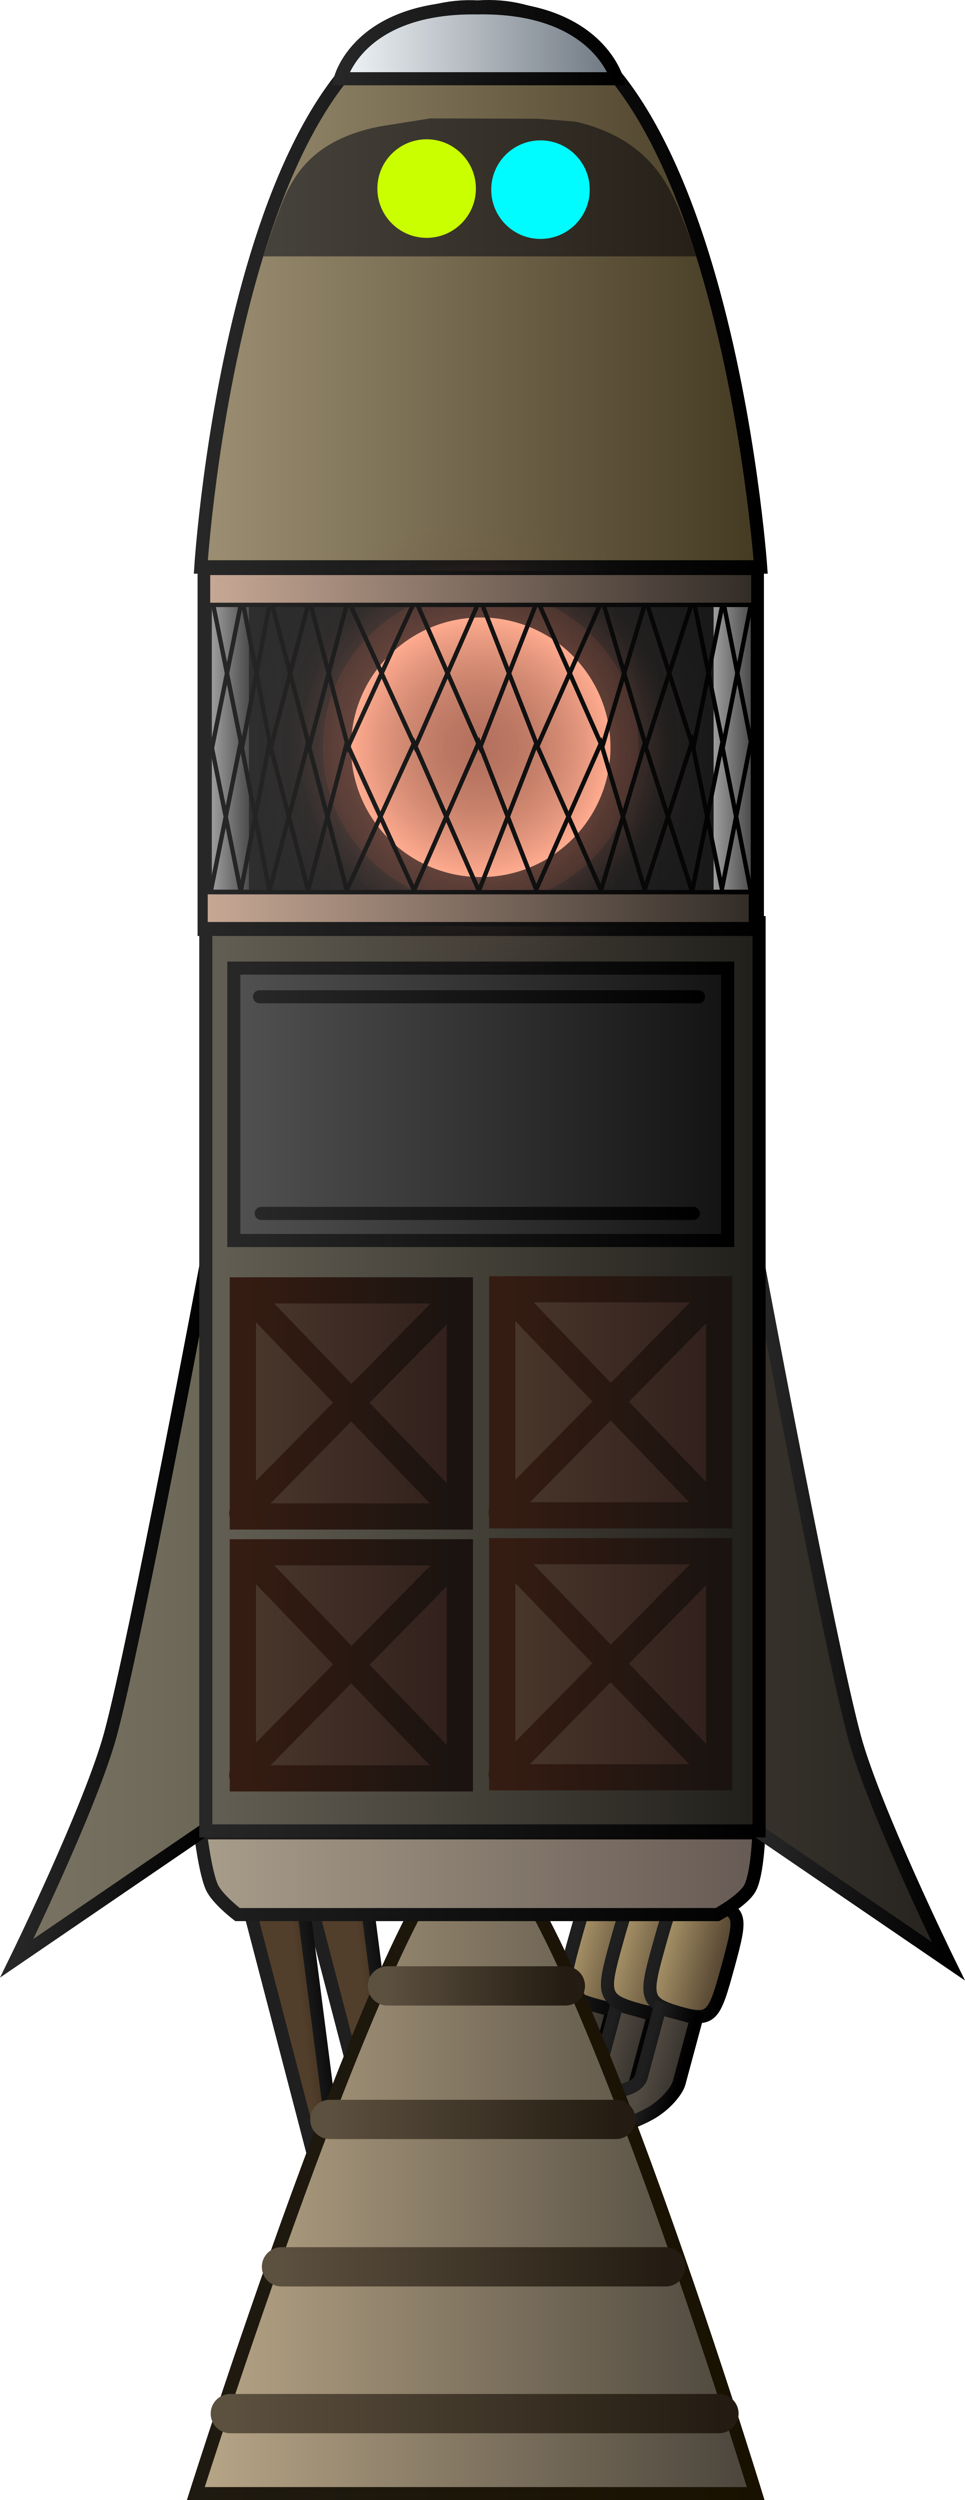 <svg version="1.1" xmlns="http://www.w3.org/2000/svg" xmlns:xlink="http://www.w3.org/1999/xlink" width="110.596" height="286.375" viewBox="0,0,110.596,286.375"><defs><linearGradient x1="249.088" y1="229.455" x2="253.305" y2="230.59" gradientUnits="userSpaceOnUse" id="color-1"><stop offset="0" stop-color="#524c43"/><stop offset="1" stop-color="#36312c"/></linearGradient><linearGradient x1="249.088" y1="229.455" x2="253.305" y2="230.59" gradientUnits="userSpaceOnUse" id="color-2"><stop offset="0" stop-color="#1f1f1f"/><stop offset="1" stop-color="#000000"/></linearGradient><linearGradient x1="250.74" y1="216.024" x2="258.721" y2="218.173" gradientUnits="userSpaceOnUse" id="color-3"><stop offset="0" stop-color="#ab966a"/><stop offset="1" stop-color="#4f3f2d"/></linearGradient><linearGradient x1="250.74" y1="216.024" x2="258.721" y2="218.173" gradientUnits="userSpaceOnUse" id="color-4"><stop offset="0" stop-color="#1f1f1f"/><stop offset="1" stop-color="#000000"/></linearGradient><linearGradient x1="227.32" y1="229.216" x2="231.81" y2="228.71" gradientUnits="userSpaceOnUse" id="color-5"><stop offset="0" stop-color="#523f2b"/><stop offset="1" stop-color="#2e2316"/></linearGradient><linearGradient x1="227.32" y1="229.216" x2="231.81" y2="228.71" gradientUnits="userSpaceOnUse" id="color-6"><stop offset="0" stop-color="#1f1f1f"/><stop offset="1" stop-color="#000000"/></linearGradient><linearGradient x1="253.838" y1="229.955" x2="258.055" y2="231.09" gradientUnits="userSpaceOnUse" id="color-7"><stop offset="0" stop-color="#524c43"/><stop offset="1" stop-color="#36312c"/></linearGradient><linearGradient x1="253.838" y1="229.955" x2="258.055" y2="231.09" gradientUnits="userSpaceOnUse" id="color-8"><stop offset="0" stop-color="#1f1f1f"/><stop offset="1" stop-color="#000000"/></linearGradient><linearGradient x1="255.49" y1="216.524" x2="263.471" y2="218.673" gradientUnits="userSpaceOnUse" id="color-9"><stop offset="0" stop-color="#ab966a"/><stop offset="1" stop-color="#4f3f2d"/></linearGradient><linearGradient x1="255.49" y1="216.524" x2="263.471" y2="218.673" gradientUnits="userSpaceOnUse" id="color-10"><stop offset="0" stop-color="#1f1f1f"/><stop offset="1" stop-color="#000000"/></linearGradient><linearGradient x1="260.354" y1="216.929" x2="268.334" y2="219.077" gradientUnits="userSpaceOnUse" id="color-11"><stop offset="0" stop-color="#ab966a"/><stop offset="1" stop-color="#4f3f2d"/></linearGradient><linearGradient x1="260.354" y1="216.929" x2="268.334" y2="219.077" gradientUnits="userSpaceOnUse" id="color-12"><stop offset="0" stop-color="#1f1f1f"/><stop offset="1" stop-color="#000000"/></linearGradient><linearGradient x1="258.756" y1="230.368" x2="262.973" y2="231.503" gradientUnits="userSpaceOnUse" id="color-13"><stop offset="0" stop-color="#524c43"/><stop offset="1" stop-color="#36312c"/></linearGradient><linearGradient x1="258.756" y1="230.368" x2="262.973" y2="231.503" gradientUnits="userSpaceOnUse" id="color-14"><stop offset="0" stop-color="#1f1f1f"/><stop offset="1" stop-color="#000000"/></linearGradient><linearGradient x1="219.82" y1="227.966" x2="224.31" y2="227.46" gradientUnits="userSpaceOnUse" id="color-15"><stop offset="0" stop-color="#523f2b"/><stop offset="1" stop-color="#2e2316"/></linearGradient><linearGradient x1="219.82" y1="227.966" x2="224.31" y2="227.46" gradientUnits="userSpaceOnUse" id="color-16"><stop offset="0" stop-color="#1f1f1f"/><stop offset="1" stop-color="#000000"/></linearGradient><linearGradient x1="207.342" y1="241.894" x2="271.51" y2="241.894" gradientUnits="userSpaceOnUse" id="color-17"><stop offset="0" stop-color="#b8a687"/><stop offset="1" stop-color="#4a443b"/></linearGradient><linearGradient x1="207.342" y1="241.894" x2="271.51" y2="241.894" gradientUnits="userSpaceOnUse" id="color-18"><stop offset="0" stop-color="#1f1a11"/><stop offset="1" stop-color="#191100"/></linearGradient><linearGradient x1="229.3" y1="221.281" x2="249.7" y2="221.281" gradientUnits="userSpaceOnUse" id="color-19"><stop offset="0" stop-color="#5c503f"/><stop offset="1" stop-color="#241c12"/></linearGradient><linearGradient x1="222.7" y1="236.575" x2="255.5" y2="236.575" gradientUnits="userSpaceOnUse" id="color-20"><stop offset="0" stop-color="#5c503f"/><stop offset="1" stop-color="#241c12"/></linearGradient><linearGradient x1="217.163" y1="253.457" x2="261.198" y2="253.457" gradientUnits="userSpaceOnUse" id="color-21"><stop offset="0" stop-color="#5c503f"/><stop offset="1" stop-color="#241c12"/></linearGradient><linearGradient x1="211.3" y1="270.272" x2="267.3" y2="270.272" gradientUnits="userSpaceOnUse" id="color-22"><stop offset="0" stop-color="#5c503f"/><stop offset="1" stop-color="#241c12"/></linearGradient><linearGradient x1="207.875" y1="208.43" x2="271.875" y2="208.43" gradientUnits="userSpaceOnUse" id="color-23"><stop offset="0" stop-color="#a89d8a"/><stop offset="1" stop-color="#665a54"/></linearGradient><linearGradient x1="207.875" y1="208.43" x2="271.875" y2="208.43" gradientUnits="userSpaceOnUse" id="color-24"><stop offset="0" stop-color="#1f1f1f"/><stop offset="1" stop-color="#000000"/></linearGradient><linearGradient x1="271.823" y1="177.501" x2="303.629" y2="177.501" gradientUnits="userSpaceOnUse" id="color-25"><stop offset="0" stop-color="#36322b"/><stop offset="1" stop-color="#1f1c19"/></linearGradient><linearGradient x1="271.823" y1="178.594" x2="293.578" y2="178.594" gradientUnits="userSpaceOnUse" id="color-26"><stop offset="0" stop-color="#272727"/><stop offset="1" stop-color="#000000"/></linearGradient><linearGradient x1="208.578" y1="177.168" x2="176.772" y2="177.168" gradientUnits="userSpaceOnUse" id="color-27"><stop offset="0" stop-color="#6b6757"/><stop offset="1" stop-color="#827969"/></linearGradient><linearGradient x1="186.823" y1="178.261" x2="208.578" y2="178.261" gradientUnits="userSpaceOnUse" id="color-28"><stop offset="0" stop-color="#272727"/><stop offset="1" stop-color="#000000"/></linearGradient><linearGradient x1="208.49" y1="151.511" x2="271.899" y2="151.511" gradientUnits="userSpaceOnUse" id="color-29"><stop offset="0" stop-color="#635f54"/><stop offset="1" stop-color="#211f1a"/></linearGradient><linearGradient x1="208.49" y1="151.511" x2="271.899" y2="151.511" gradientUnits="userSpaceOnUse" id="color-30"><stop offset="0" stop-color="#272727"/><stop offset="1" stop-color="#000000"/></linearGradient><linearGradient x1="242.461" y1="154.437" x2="267.332" y2="154.437" gradientUnits="userSpaceOnUse" id="color-31"><stop offset="0" stop-color="#4a382c"/><stop offset="1" stop-color="#301f1b"/></linearGradient><linearGradient x1="242.461" y1="154.437" x2="267.332" y2="154.437" gradientUnits="userSpaceOnUse" id="color-32"><stop offset="0" stop-color="#351c12"/><stop offset="1" stop-color="#1a1310"/></linearGradient><linearGradient x1="242.394" y1="154.446" x2="267.208" y2="154.446" gradientUnits="userSpaceOnUse" id="color-33"><stop offset="0" stop-color="#351c12"/><stop offset="1" stop-color="#1a1310"/></linearGradient><linearGradient x1="242.394" y1="154.257" x2="267.208" y2="154.257" gradientUnits="userSpaceOnUse" id="color-34"><stop offset="0" stop-color="#351c12"/><stop offset="1" stop-color="#1a1310"/></linearGradient><linearGradient x1="212.735" y1="154.563" x2="237.606" y2="154.563" gradientUnits="userSpaceOnUse" id="color-35"><stop offset="0" stop-color="#4a382c"/><stop offset="1" stop-color="#301f1b"/></linearGradient><linearGradient x1="212.735" y1="154.563" x2="237.606" y2="154.563" gradientUnits="userSpaceOnUse" id="color-36"><stop offset="0" stop-color="#351c12"/><stop offset="1" stop-color="#1a1310"/></linearGradient><linearGradient x1="212.668" y1="154.572" x2="237.482" y2="154.572" gradientUnits="userSpaceOnUse" id="color-37"><stop offset="0" stop-color="#351c12"/><stop offset="1" stop-color="#1a1310"/></linearGradient><linearGradient x1="212.668" y1="154.383" x2="237.482" y2="154.383" gradientUnits="userSpaceOnUse" id="color-38"><stop offset="0" stop-color="#351c12"/><stop offset="1" stop-color="#1a1310"/></linearGradient><linearGradient x1="242.461" y1="184.437" x2="267.332" y2="184.437" gradientUnits="userSpaceOnUse" id="color-39"><stop offset="0" stop-color="#4a382c"/><stop offset="1" stop-color="#301f1b"/></linearGradient><linearGradient x1="242.461" y1="184.437" x2="267.332" y2="184.437" gradientUnits="userSpaceOnUse" id="color-40"><stop offset="0" stop-color="#351c12"/><stop offset="1" stop-color="#1a1310"/></linearGradient><linearGradient x1="242.394" y1="184.446" x2="267.208" y2="184.446" gradientUnits="userSpaceOnUse" id="color-41"><stop offset="0" stop-color="#351c12"/><stop offset="1" stop-color="#1a1310"/></linearGradient><linearGradient x1="242.394" y1="184.257" x2="267.208" y2="184.257" gradientUnits="userSpaceOnUse" id="color-42"><stop offset="0" stop-color="#351c12"/><stop offset="1" stop-color="#1a1310"/></linearGradient><linearGradient x1="212.735" y1="184.563" x2="237.606" y2="184.563" gradientUnits="userSpaceOnUse" id="color-43"><stop offset="0" stop-color="#4a382c"/><stop offset="1" stop-color="#301f1b"/></linearGradient><linearGradient x1="212.735" y1="184.563" x2="237.606" y2="184.563" gradientUnits="userSpaceOnUse" id="color-44"><stop offset="0" stop-color="#351c12"/><stop offset="1" stop-color="#1a1310"/></linearGradient><linearGradient x1="212.668" y1="184.572" x2="237.482" y2="184.572" gradientUnits="userSpaceOnUse" id="color-45"><stop offset="0" stop-color="#351c12"/><stop offset="1" stop-color="#1a1310"/></linearGradient><linearGradient x1="212.668" y1="184.383" x2="237.482" y2="184.383" gradientUnits="userSpaceOnUse" id="color-46"><stop offset="0" stop-color="#351c12"/><stop offset="1" stop-color="#1a1310"/></linearGradient><linearGradient x1="211.7" y1="120.3" x2="268.3" y2="120.3" gradientUnits="userSpaceOnUse" id="color-47"><stop offset="0" stop-color="#515151"/><stop offset="1" stop-color="#131313"/></linearGradient><linearGradient x1="211.7" y1="120.3" x2="268.3" y2="120.3" gradientUnits="userSpaceOnUse" id="color-48"><stop offset="0" stop-color="#272727"/><stop offset="1" stop-color="#000000"/></linearGradient><linearGradient x1="214.648" y1="107.984" x2="264.959" y2="107.984" gradientUnits="userSpaceOnUse" id="color-49"><stop offset="0" stop-color="#272727"/><stop offset="1" stop-color="#000000"/></linearGradient><linearGradient x1="214.844" y1="132.798" x2="264.369" y2="132.798" gradientUnits="userSpaceOnUse" id="color-50"><stop offset="0" stop-color="#272727"/><stop offset="1" stop-color="#000000"/></linearGradient><linearGradient x1="207.916" y1="26.687" x2="272.084" y2="26.687" gradientUnits="userSpaceOnUse" id="color-51"><stop offset="0" stop-color="#9c8f73"/><stop offset="1" stop-color="#443a22"/></linearGradient><linearGradient x1="207.916" y1="26.667" x2="272.084" y2="26.667" gradientUnits="userSpaceOnUse" id="color-52"><stop offset="0" stop-color="#272727"/><stop offset="1" stop-color="#000000"/></linearGradient><linearGradient x1="223.916" y1="-1.229" x2="255.584" y2="-1.229" gradientUnits="userSpaceOnUse" id="color-53"><stop offset="0" stop-color="#f1f5f8"/><stop offset="1" stop-color="#6d7680"/></linearGradient><linearGradient x1="223.916" y1="-1.231" x2="255.584" y2="-1.231" gradientUnits="userSpaceOnUse" id="color-54"><stop offset="0" stop-color="#272727"/><stop offset="1" stop-color="#000000"/></linearGradient><linearGradient x1="216.696" y1="15.077" x2="263.88" y2="15.077" gradientUnits="userSpaceOnUse" id="color-55"><stop offset="0" stop-color="#45423b"/><stop offset="1" stop-color="#262018"/></linearGradient><linearGradient x1="208.295" y1="79.5" x2="271.705" y2="79.5" gradientUnits="userSpaceOnUse" id="color-56"><stop offset="0" stop-color="#303030"/><stop offset="1" stop-color="#171717"/></linearGradient><linearGradient x1="208.295" y1="79.5" x2="271.705" y2="79.5" gradientUnits="userSpaceOnUse" id="color-57"><stop offset="0" stop-color="#272727"/><stop offset="1" stop-color="#000000"/></linearGradient><radialGradient cx="240" cy="79.5" r="26.305" gradientUnits="userSpaceOnUse" id="color-58"><stop offset="0" stop-color="#734c45" stop-opacity="0.41"/><stop offset="1" stop-color="#734c45" stop-opacity="0"/></radialGradient><radialGradient cx="240" cy="79.406" r="21.356" gradientUnits="userSpaceOnUse" id="color-59"><stop offset="0" stop-color="#eb8c73" stop-opacity="0.61"/><stop offset="1" stop-color="#eb8c73" stop-opacity="0"/></radialGradient><radialGradient cx="240" cy="79.406" r="18.08" gradientUnits="userSpaceOnUse" id="color-60"><stop offset="0" stop-color="#ff734f" stop-opacity="0"/><stop offset="1" stop-color="#ff734f" stop-opacity="0.09"/></radialGradient><radialGradient cx="240" cy="79.406" r="14.867" gradientUnits="userSpaceOnUse" id="color-61"><stop offset="0" stop-color="#ffa282" stop-opacity="0.12"/><stop offset="1" stop-color="#ffab8f"/></radialGradient><linearGradient x1="209.188" y1="79.458" x2="213.438" y2="79.458" gradientUnits="userSpaceOnUse" id="color-62"><stop offset="0" stop-color="#9d9d9d"/><stop offset="1" stop-color="#4c4c4c"/></linearGradient><linearGradient x1="209.188" y1="79.458" x2="213.438" y2="79.458" gradientUnits="userSpaceOnUse" id="color-63"><stop offset="0" stop-color="#272727"/><stop offset="1" stop-color="#000000"/></linearGradient><linearGradient x1="266.688" y1="79.458" x2="270.938" y2="79.458" gradientUnits="userSpaceOnUse" id="color-64"><stop offset="0" stop-color="#9d9d9d"/><stop offset="1" stop-color="#4c4c4c"/></linearGradient><linearGradient x1="266.688" y1="79.458" x2="270.938" y2="79.458" gradientUnits="userSpaceOnUse" id="color-65"><stop offset="0" stop-color="#272727"/><stop offset="1" stop-color="#000000"/></linearGradient><linearGradient x1="209.071" y1="87.32" x2="270.929" y2="87.32" gradientUnits="userSpaceOnUse" id="color-66"><stop offset="0" stop-color="#272727"/><stop offset="1" stop-color="#000000"/></linearGradient><linearGradient x1="209.071" y1="87.394" x2="270.929" y2="87.394" gradientUnits="userSpaceOnUse" id="color-67"><stop offset="0" stop-color="#272727"/><stop offset="1" stop-color="#000000"/></linearGradient><linearGradient x1="209.214" y1="70.891" x2="271.071" y2="70.891" gradientUnits="userSpaceOnUse" id="color-68"><stop offset="0" stop-color="#272727"/><stop offset="1" stop-color="#000000"/></linearGradient><linearGradient x1="209.214" y1="70.966" x2="271.071" y2="70.966" gradientUnits="userSpaceOnUse" id="color-69"><stop offset="0" stop-color="#272727"/><stop offset="1" stop-color="#000000"/></linearGradient><linearGradient x1="208.46" y1="97.835" x2="270.96" y2="97.835" gradientUnits="userSpaceOnUse" id="color-70"><stop offset="0" stop-color="#c7a895"/><stop offset="1" stop-color="#322c27"/></linearGradient><linearGradient x1="208.46" y1="97.835" x2="270.96" y2="97.835" gradientUnits="userSpaceOnUse" id="color-71"><stop offset="0" stop-color="#272727"/><stop offset="1" stop-color="#000000"/></linearGradient><linearGradient x1="208.745" y1="61.264" x2="271.245" y2="61.264" gradientUnits="userSpaceOnUse" id="color-72"><stop offset="0" stop-color="#c7a895"/><stop offset="1" stop-color="#322c27"/></linearGradient><linearGradient x1="208.745" y1="61.264" x2="271.245" y2="61.264" gradientUnits="userSpaceOnUse" id="color-73"><stop offset="0" stop-color="#272727"/><stop offset="1" stop-color="#000000"/></linearGradient></defs><g transform="translate(-184.903,6.189)"><g data-paper-data="{&quot;isPaintingLayer&quot;:true}" fill-rule="nonzero" stroke-linejoin="miter" stroke-miterlimit="10" stroke-dasharray="" stroke-dashoffset="0" style="mix-blend-mode: normal"><g><path d="M247.331,235.981l3.514,-13.053l4.217,1.135l-3.514,13.053z" fill="url(#color-1)" stroke="url(#color-2)" stroke-width="1.5" stroke-linecap="butt"/><path d="M258.721,218.173c-1.586,5.773 -1.847,6.367 -5.696,5.265c-3.85,-1.102 -3.811,-1.932 -2.284,-7.413c1.686,-6.052 1.788,-6.476 5.696,-5.265c3.745,1.161 4.026,1.073 2.284,7.413z" fill="url(#color-3)" stroke="url(#color-4)" stroke-width="1.5" stroke-linecap="butt"/><path d="M230.725,251.043l-10.331,-39.585l6.41,-0.835l5.161,40.163z" fill="url(#color-5)" stroke="url(#color-6)" stroke-width="1.5" stroke-linecap="butt"/><path d="M252.081,236.481l3.514,-13.053l4.217,1.135l-3.514,13.053z" fill="url(#color-7)" stroke="url(#color-8)" stroke-width="1.5" stroke-linecap="butt"/><path d="M263.471,218.673c-1.586,5.773 -1.847,6.367 -5.696,5.265c-3.85,-1.102 -3.811,-1.932 -2.284,-7.413c1.686,-6.052 1.788,-6.476 5.696,-5.265c3.745,1.161 4.026,1.073 2.284,7.413z" fill="url(#color-9)" stroke="url(#color-10)" stroke-width="1.5" stroke-linecap="butt"/><path d="M268.334,219.077c-1.586,5.773 -1.847,6.367 -5.696,5.265c-3.85,-1.102 -3.811,-1.932 -2.284,-7.413c1.686,-6.052 1.788,-6.476 5.696,-5.265c3.745,1.161 4.026,1.073 2.284,7.413z" fill="url(#color-11)" stroke="url(#color-12)" stroke-width="1.5" stroke-linecap="butt"/><path d="M254.014,233.445c0,0 3.881,0.122 4.398,-1.8c0.631,-2.344 2.101,-7.804 2.101,-7.804l4.217,1.135c0,0 -1.378,5.121 -1.999,7.424c-0.232,0.861 -1.513,2.467 -3.245,3.462c-2.301,1.321 -5.166,1.937 -5.166,1.937z" fill="url(#color-13)" stroke="url(#color-14)" stroke-width="1.5" stroke-linecap="butt"/><path d="M223.225,249.793l-10.331,-39.585l6.41,-0.835l5.161,40.163z" fill="url(#color-15)" stroke="url(#color-16)" stroke-width="1.5" stroke-linecap="butt"/><path d="M207.342,279.436c0,0 23.96,-75.632 32.089,-75.081c9.299,0.63 32.08,75.081 32.08,75.081z" fill="url(#color-17)" stroke="url(#color-18)" stroke-width="1.5" stroke-linecap="butt"/><path d="M229.3,221.281h20.4" fill="none" stroke="url(#color-19)" stroke-width="4.5" stroke-linecap="round"/><path d="M222.7,236.575h32.8" fill="none" stroke="url(#color-20)" stroke-width="4.5" stroke-linecap="round"/><path d="M261.198,253.457h-44.034" fill="none" stroke="url(#color-21)" stroke-width="4.5" stroke-linecap="round"/><path d="M211.3,270.272h56" fill="none" stroke="url(#color-22)" stroke-width="4.5" stroke-linecap="round"/><path d="M207.875,203.75h64c0,0 -0.144,4.611 -0.987,6.271c-0.722,1.424 -3.763,3.09 -3.763,3.09h-55c0,0 -2.318,-1.767 -2.94,-3.136c-0.765,-1.685 -1.31,-6.224 -1.31,-6.224z" fill="url(#color-23)" stroke="url(#color-24)" stroke-width="1.5" stroke-linecap="butt"/></g><path d="M271.823,203.594v-64.852c0,0 8.161,43.534 11.014,54.044c2.257,8.316 10.741,25.659 10.741,25.659z" fill="url(#color-25)" stroke="url(#color-26)" stroke-width="1.5" stroke-linecap="butt"/><path d="M186.823,218.112c0,0 8.483,-17.343 10.741,-25.659c2.853,-10.511 11.014,-54.044 11.014,-54.044v64.852z" data-paper-data="{&quot;index&quot;:null}" fill="url(#color-27)" stroke="url(#color-28)" stroke-width="1.5" stroke-linecap="butt"/><path d="M208.49,203.529v-104.037h63.409v104.037z" fill="url(#color-29)" stroke="url(#color-30)" stroke-width="1.5" stroke-linecap="butt"/><g stroke-width="3"><path d="M242.461,167.384v-25.895h24.871v25.895z" fill="url(#color-31)" stroke="url(#color-32)" stroke-linecap="butt"/><path d="M242.394,167.042l24.814,-25.192" fill="none" stroke="url(#color-33)" stroke-linecap="round"/><path d="M242.646,141.599l24.562,25.57" fill="none" stroke="url(#color-34)" stroke-linecap="round"/></g><g stroke-width="3"><path d="M212.735,167.51v-25.895h24.871v25.895z" fill="url(#color-35)" stroke="url(#color-36)" stroke-linecap="butt"/><path d="M237.482,141.976l-24.814,25.192" fill="none" stroke="url(#color-37)" stroke-linecap="round"/><path d="M237.482,167.294l-24.562,-25.57" fill="none" stroke="url(#color-38)" stroke-linecap="round"/></g><g stroke-width="3"><path d="M242.461,197.384v-25.895h24.871v25.895z" fill="url(#color-39)" stroke="url(#color-40)" stroke-linecap="butt"/><path d="M242.394,197.042l24.814,-25.192" fill="none" stroke="url(#color-41)" stroke-linecap="round"/><path d="M242.646,171.599l24.562,25.57" fill="none" stroke="url(#color-42)" stroke-linecap="round"/></g><g stroke-width="3"><path d="M212.735,197.51v-25.895h24.871v25.895z" fill="url(#color-43)" stroke="url(#color-44)" stroke-linecap="butt"/><path d="M237.482,171.976l-24.814,25.192" fill="none" stroke="url(#color-45)" stroke-linecap="round"/><path d="M237.482,197.294l-24.562,-25.57" fill="none" stroke="url(#color-46)" stroke-linecap="round"/></g><g stroke-width="1.5"><path d="M211.7,135.9v-31.2h56.6v31.2z" fill="url(#color-47)" stroke="url(#color-48)" stroke-linecap="butt"/><path d="M264.959,107.984h-50.311" fill="none" stroke="url(#color-49)" stroke-linecap="round"/><path d="M214.844,132.798h49.525" fill="none" stroke="url(#color-50)" stroke-linecap="round"/></g><path d="M207.916,58.772c0,0 4.127,-65.639 31.755,-64.169c27.799,-1.962 32.413,64.169 32.413,64.169z" fill="url(#color-51)" stroke="url(#color-52)" stroke-width="1.5" stroke-linecap="butt"/><path d="M223.916,2.831c0,0 2.037,-8.305 15.672,-8.119c13.719,-0.248 15.997,8.119 15.997,8.119z" fill="url(#color-53)" stroke="url(#color-54)" stroke-width="1.5" stroke-linecap="butt"/><path d="M215.083,23.179c0,0 0.783,-2.539 1.933,-5.56c1.35,-3.545 3.585,-7.755 11.309,-9.306c0.3,-0.06 5.93,-0.942 5.93,-0.942l12.249,0.038c0,0 4.234,0.302 4.483,0.361c7.31,1.733 10.055,6.084 11.592,9.722c1.31,3.102 2.107,5.686 2.107,5.686z" data-paper-data="{&quot;index&quot;:null}" fill="url(#color-55)" stroke="#000000" stroke-width="0" stroke-linecap="butt"/><path d="M228.153,15.41c0,-3.118 2.527,-5.645 5.645,-5.645c3.118,0 5.645,2.527 5.645,5.645c0,3.118 -2.527,5.645 -5.645,5.645c-3.118,0 -5.645,-2.527 -5.645,-5.645z" fill="#caff00" stroke="none" stroke-width="0.5" stroke-linecap="butt"/><path d="M241.201,15.534c0,-3.118 2.527,-5.645 5.645,-5.645c3.118,0 5.645,2.527 5.645,5.645c0,3.118 -2.527,5.645 -5.645,5.645c-3.118,0 -5.645,-2.527 -5.645,-5.645z" fill="#00fcff" stroke="none" stroke-width="0.5" stroke-linecap="butt"/><g><path d="M208.295,100.269v-41.537h63.409v41.537z" fill="url(#color-56)" stroke="url(#color-57)" stroke-width="1.5" stroke-linecap="butt"/><path d="M213.695,79.5c0,-14.528 11.777,-26.305 26.305,-26.305c14.528,0 26.305,11.777 26.305,26.305c0,14.528 -11.777,26.305 -26.305,26.305c-14.528,0 -26.305,-11.777 -26.305,-26.305z" fill="url(#color-58)" stroke="none" stroke-width="0.5" stroke-linecap="butt"/><path d="M218.644,79.406c0,-11.795 9.561,-21.356 21.356,-21.356c11.795,0 21.356,9.561 21.356,21.356c0,11.795 -9.561,21.356 -21.356,21.356c-11.795,0 -21.356,-9.561 -21.356,-21.356z" fill="url(#color-59)" stroke="none" stroke-width="0.5" stroke-linecap="butt"/><path d="M221.92,79.406c0,-9.985 8.095,-18.08 18.08,-18.08c9.985,0 18.08,8.095 18.08,18.08c0,9.985 -8.095,18.08 -18.08,18.08c-9.985,0 -18.08,-8.095 -18.08,-18.08z" fill="url(#color-60)" stroke="none" stroke-width="0.5" stroke-linecap="butt"/><path d="M225.133,79.406c0,-8.211 6.656,-14.867 14.867,-14.867c8.211,0 14.867,6.656 14.867,14.867c0,8.211 -6.656,14.867 -14.867,14.867c-8.211,0 -14.867,-6.656 -14.867,-14.867z" fill="url(#color-61)" stroke="none" stroke-width="0.5" stroke-linecap="butt"/><path d="M209.188,95.708v-32.5h4.25v32.5z" fill="url(#color-62)" stroke="url(#color-63)" stroke-width="0" stroke-linecap="butt"/><path d="M266.688,95.708v-32.5h4.25v32.5z" fill="url(#color-64)" stroke="url(#color-65)" stroke-width="0" stroke-linecap="butt"/><path d="M209.071,95.854l3.429,-17.068l3.286,17.068l4.429,-16.919l4.429,16.845l7.714,-16.845l7.429,16.919l6.571,-16.845l7.429,16.77l5,-16.77l5.429,16.919l3.429,-16.845l3.286,16.696" fill="none" stroke="url(#color-66)" stroke-width="0.5" stroke-linecap="round"/><path d="M270.929,78.935l-3.286,16.696l-3.429,-16.845l-5.429,16.919l-5,-16.77l-7.429,16.77l-6.571,-16.845l-7.429,16.919l-7.714,-16.845l-4.429,16.845l-4.429,-16.919l-3.286,17.068l-3.429,-17.068" data-paper-data="{&quot;index&quot;:null}" fill="none" stroke="url(#color-67)" stroke-width="0.5" stroke-linecap="round"/><path d="M209.214,79.425l3.429,-17.068l3.286,17.068l4.429,-16.919l4.429,16.845l7.714,-16.845l7.429,16.919l6.571,-16.845l7.429,16.77l5,-16.77l5.429,16.919l3.429,-16.845l3.286,16.696" fill="none" stroke="url(#color-68)" stroke-width="0.5" stroke-linecap="round"/><path d="M271.071,62.506l-3.286,16.696l-3.429,-16.845l-5.429,16.919l-5,-16.77l-7.429,16.77l-6.571,-16.845l-7.429,16.919l-7.714,-16.845l-4.429,16.845l-4.429,-16.919l-3.286,17.068l-3.429,-17.068" data-paper-data="{&quot;index&quot;:null}" fill="none" stroke="url(#color-69)" stroke-width="0.5" stroke-linecap="round"/><path d="M208.46,99.669v-3.667h62.5v3.667z" fill="url(#color-70)" stroke="url(#color-71)" stroke-width="0.5" stroke-linecap="butt"/><path d="M208.745,63.097v-3.667h62.5v3.667z" fill="url(#color-72)" stroke="url(#color-73)" stroke-width="0.5" stroke-linecap="butt"/></g></g></g></svg>